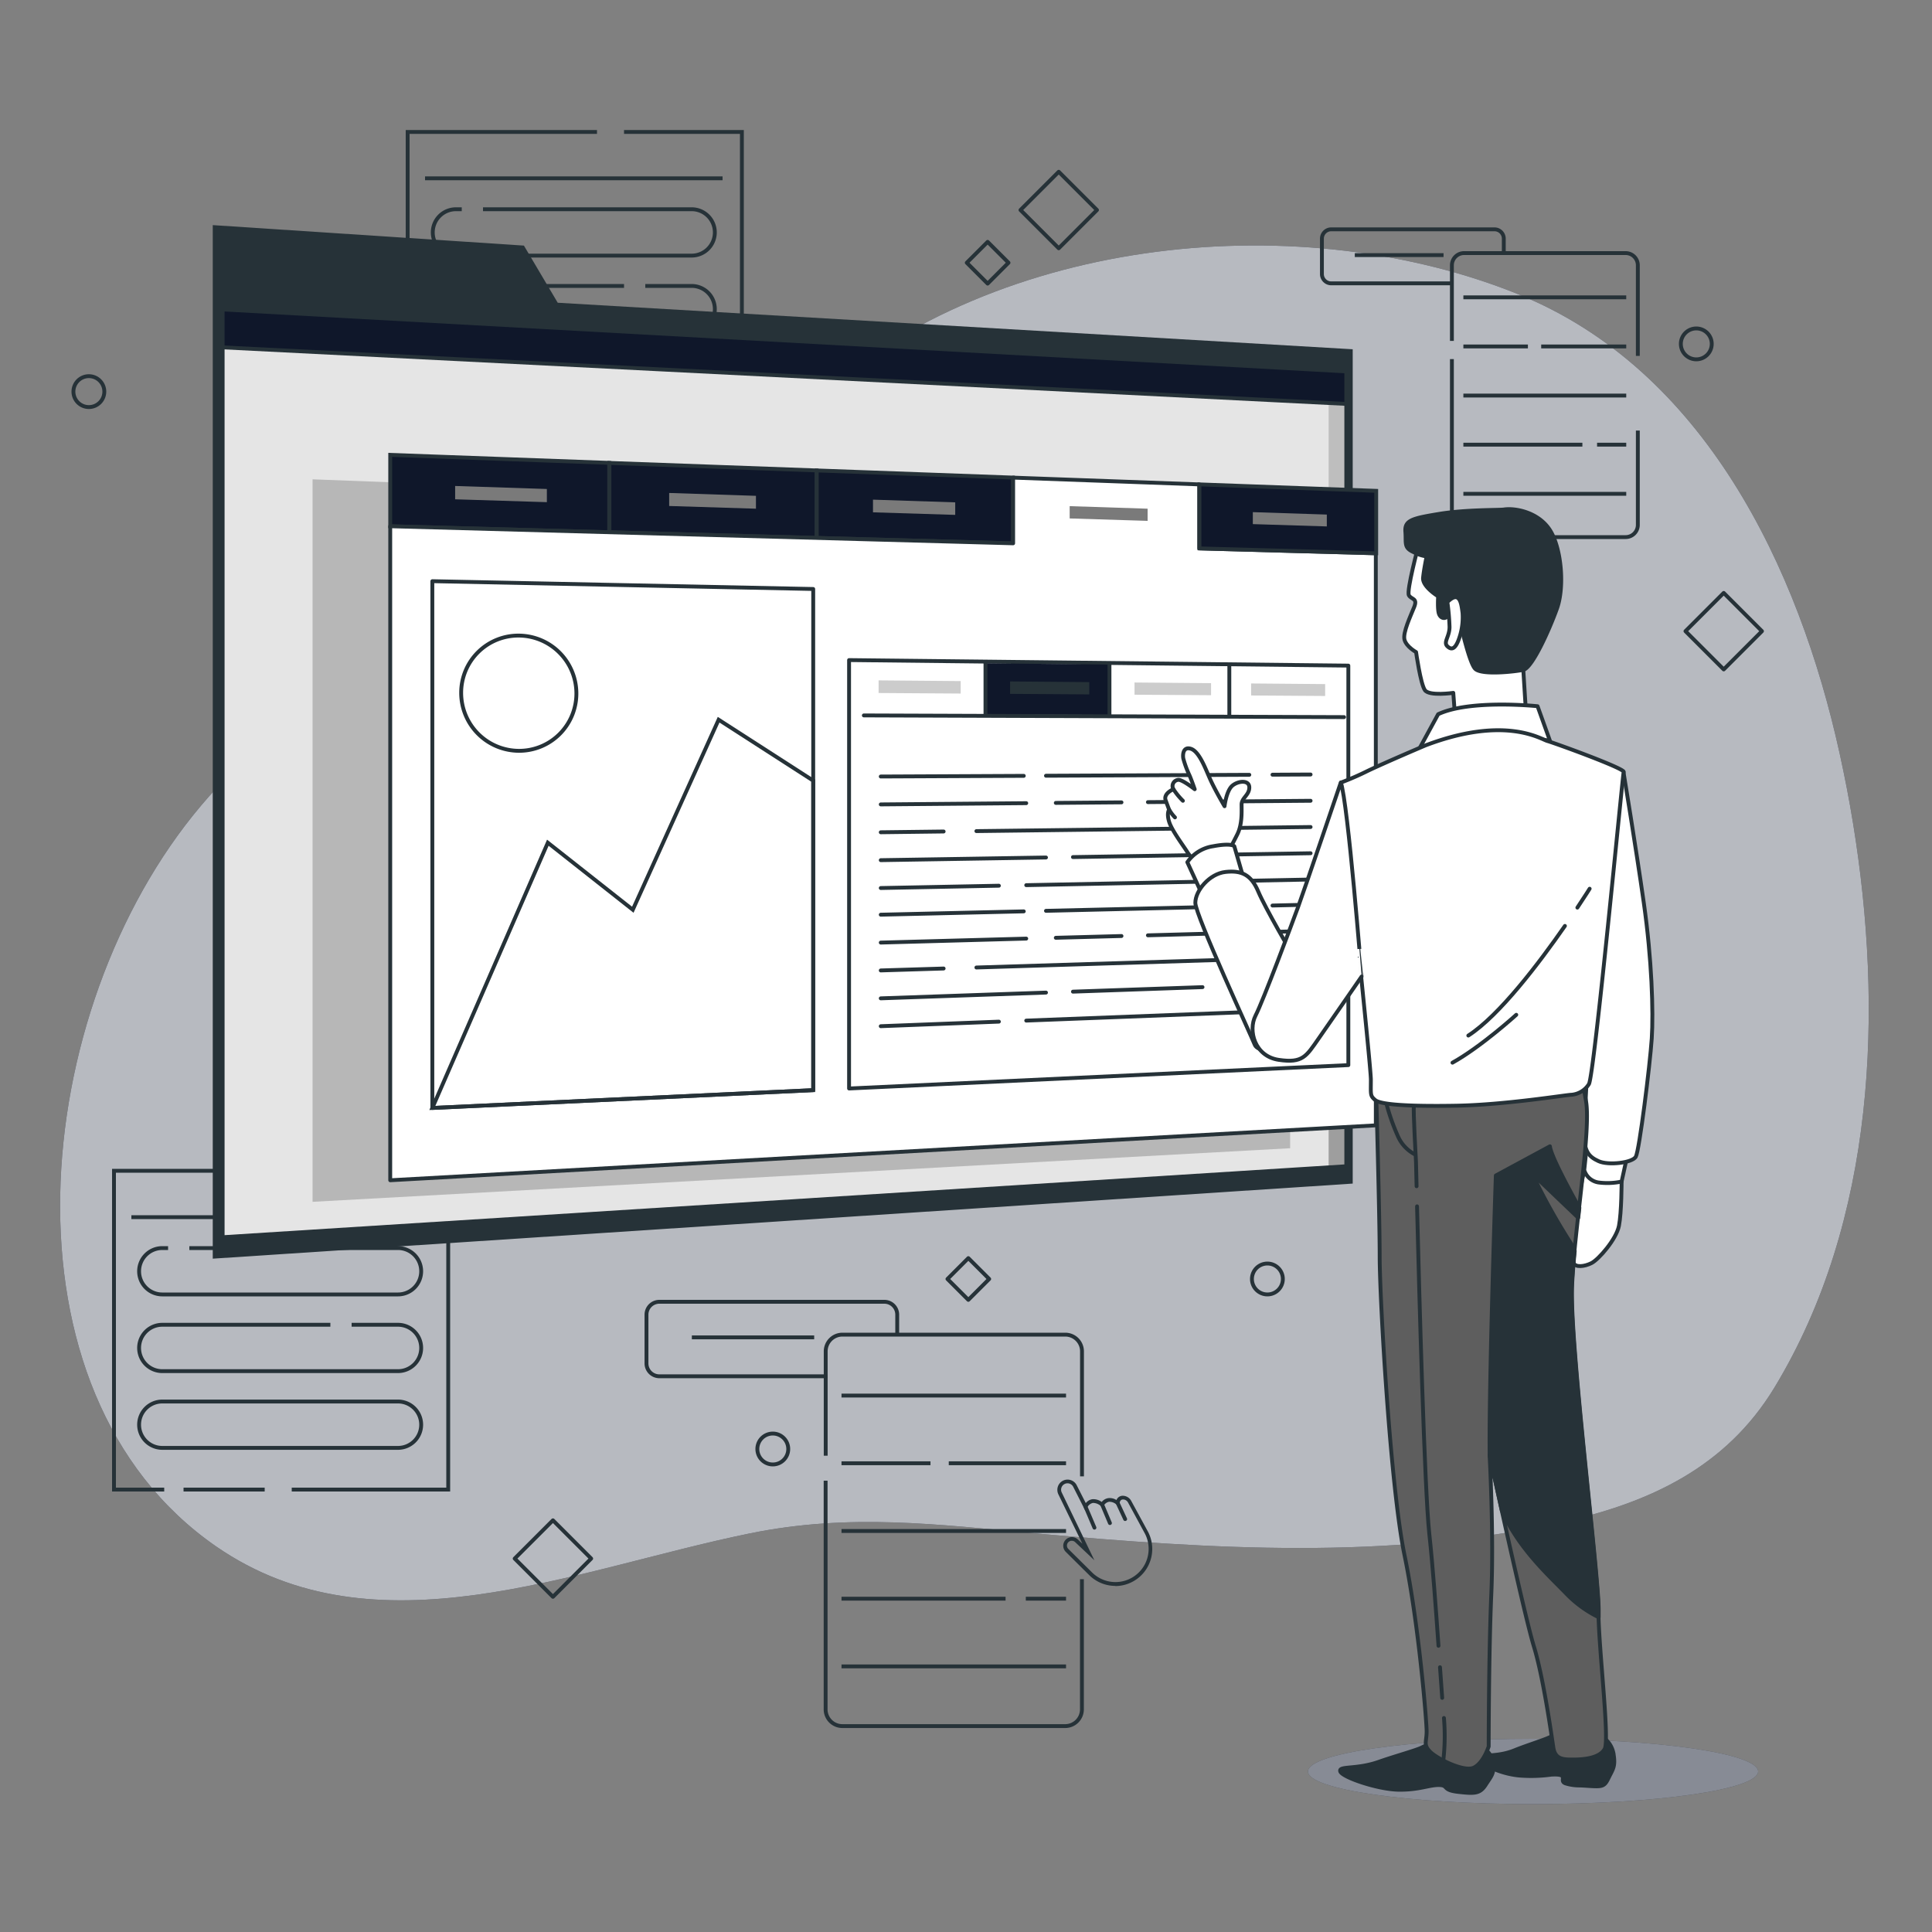 <svg xmlns="http://www.w3.org/2000/svg" xmlns:xlink="http://www.w3.org/1999/xlink" viewBox="0 0 500 500"><rect x="0" y="0" width="500" height="500" fill="#808080" stroke="none"/><defs><clipPath id="freepik--clip-path--inject-27"><polygon points="348.42 301.82 57.62 320.19 57.62 80.08 348.42 96.12 348.42 301.82" style="fill:#e5e5e5;stroke:#263238;stroke-linecap:round;stroke-linejoin:round"/></clipPath></defs><g id="freepik--background-simple--inject-27"><path d="M479.58,213.15c-1-6.19-2.19-12.27-3.49-18.19C465.49,146.77,441,95.64,393,76.18,337.78,53.8,259.4,60,210,103.71c-38,33.6-115,53.88-158,104.82C7.43,261.34-1.88,360.31,56,400.26c41.17,28.41,92.07,6,137.92-3.39,26.11-5.34,48.71-2.32,74.45,0,44.73,4,91.06,7,136.17-3,22.28-5,42.09-14.06,54.65-34.72C485.57,315.7,487.39,261,479.58,213.15Z" style="fill:#0f172a"/><path d="M479.58,213.15c-1-6.19-2.19-12.27-3.49-18.19C465.49,146.77,441,95.64,393,76.18,337.78,53.8,259.4,60,210,103.71c-38,33.6-115,53.88-158,104.82C7.43,261.34-1.88,360.31,56,400.26c41.17,28.41,92.07,6,137.92-3.39,26.11-5.34,48.71-2.32,74.45,0,44.73,4,91.06,7,136.17-3,22.28-5,42.09-14.06,54.65-34.72C485.57,315.7,487.39,261,479.58,213.15Z" style="fill:#fff;opacity:.7"/></g><g id="freepik--Graphics--inject-27"><path d="M49,323h54a6,6,0,0,1,6,6h0a6,6,0,0,1-6,6H42a6,6,0,0,1-6-6h0a6,6,0,0,1,6-6h1.5" style="fill:none;stroke:#263238;stroke-miterlimit:10"/><path d="M91,342.85h12a6,6,0,0,1,6,6h0a6,6,0,0,1-6,6H42a6,6,0,0,1-6-6h0a6,6,0,0,1,6-6H85.5" style="fill:none;stroke:#263238;stroke-miterlimit:10"/><path d="M103,374.71H42a6,6,0,0,1-6-6h0a6,6,0,0,1,6-6h61a6,6,0,0,1,6,6h0A6,6,0,0,1,103,374.71Z" style="fill:none;stroke:#263238;stroke-miterlimit:10"/><polyline points="85.5 303 116 303 116 385.5 75.5 385.5" style="fill:none;stroke:#263238;stroke-miterlimit:10"/><polyline points="42.5 385.5 29.5 385.5 29.5 303 78.5 303" style="fill:none;stroke:#263238;stroke-miterlimit:10"/><line x1="68.5" x2="47.5" y1="385.5" y2="385.5" style="fill:none;stroke:#263238;stroke-miterlimit:10"/><line x1="34" x2="111" y1="315" y2="315" style="fill:none;stroke:#263238;stroke-miterlimit:10"/><path d="M125,54.15h54a6,6,0,0,1,6,6h0a6,6,0,0,1-6,6H118a6,6,0,0,1-6-6h0a6,6,0,0,1,6-6h1.5" style="fill:none;stroke:#263238;stroke-miterlimit:10"/><path d="M167,74h12a6,6,0,0,1,6,6h0a6,6,0,0,1-6,6H118a6,6,0,0,1-6-6h0a6,6,0,0,1,6-6h43.5" style="fill:none;stroke:#263238;stroke-miterlimit:10"/><rect width="73" height="12" x="112" y="93.85" rx="6" style="fill:none;stroke:#263238;stroke-miterlimit:10"/><polyline points="161.5 34.15 192 34.15 192 116.65 151.5 116.65" style="fill:none;stroke:#263238;stroke-miterlimit:10"/><polyline points="118.5 116.65 105.5 116.65 105.5 34.15 154.5 34.15" style="fill:none;stroke:#263238;stroke-miterlimit:10"/><line x1="144.5" x2="123.5" y1="116.65" y2="116.65" style="fill:none;stroke:#263238;stroke-miterlimit:10"/><line x1="110" x2="187" y1="46.15" y2="46.15" style="fill:none;stroke:#263238;stroke-miterlimit:10"/><path d="M376.05,73.33H344.52a2.41,2.41,0,0,1-2.41-2.41V61.76a2.41,2.41,0,0,1,2.41-2.41h42.25a2.41,2.41,0,0,1,2.41,2.41v3.59" style="fill:none;stroke:#263238;stroke-miterlimit:10"/><path d="M375.75,88.23V68.64a3.15,3.15,0,0,1,3.14-3.14h41.84a3.15,3.15,0,0,1,3.14,3.14V92.1" style="fill:none;stroke:#263238;stroke-miterlimit:10"/><path d="M423.87,111.42v24.44a3.15,3.15,0,0,1-3.14,3.14H378.89a3.15,3.15,0,0,1-3.14-3.14V92.93" style="fill:none;stroke:#263238;stroke-miterlimit:10"/><line x1="378.72" x2="420.87" y1="76.95" y2="76.95" style="fill:none;stroke:#263238;stroke-miterlimit:10"/><line x1="398.86" x2="420.87" y1="89.66" y2="89.66" style="fill:none;stroke:#263238;stroke-miterlimit:10"/><line x1="378.72" x2="395.42" y1="89.66" y2="89.66" style="fill:none;stroke:#263238;stroke-miterlimit:10"/><line x1="378.72" x2="420.87" y1="102.37" y2="102.37" style="fill:none;stroke:#263238;stroke-miterlimit:10"/><line x1="413.32" x2="420.87" y1="115.08" y2="115.08" style="fill:none;stroke:#263238;stroke-miterlimit:10"/><line x1="378.72" x2="409.52" y1="115.08" y2="115.08" style="fill:none;stroke:#263238;stroke-miterlimit:10"/><line x1="378.72" x2="420.87" y1="127.8" y2="127.8" style="fill:none;stroke:#263238;stroke-miterlimit:10"/><line x1="350.62" x2="373.59" y1="66.02" y2="66.02" style="fill:none;stroke:#263238;stroke-miterlimit:10"/><path d="M214.1,356.18H170.64a3.33,3.33,0,0,1-3.33-3.32V340.23a3.33,3.33,0,0,1,3.33-3.33h58.23a3.33,3.33,0,0,1,3.33,3.33v4.95" style="fill:none;stroke:#263238;stroke-miterlimit:10"/><path d="M213.69,376.73v-27a4.33,4.33,0,0,1,4.33-4.33h57.67a4.33,4.33,0,0,1,4.33,4.33v32.35" style="fill:none;stroke:#263238;stroke-miterlimit:10"/><path d="M280,408.69v33.69a4.33,4.33,0,0,1-4.33,4.33H218a4.33,4.33,0,0,1-4.33-4.33V383.2" style="fill:none;stroke:#263238;stroke-miterlimit:10"/><line x1="217.78" x2="275.89" y1="361.17" y2="361.17" style="fill:none;stroke:#263238;stroke-miterlimit:10"/><line x1="245.54" x2="275.89" y1="378.69" y2="378.69" style="fill:none;stroke:#263238;stroke-miterlimit:10"/><line x1="217.78" x2="240.81" y1="378.69" y2="378.69" style="fill:none;stroke:#263238;stroke-miterlimit:10"/><line x1="217.78" x2="275.89" y1="396.22" y2="396.22" style="fill:none;stroke:#263238;stroke-miterlimit:10"/><line x1="265.48" x2="275.89" y1="413.74" y2="413.74" style="fill:none;stroke:#263238;stroke-miterlimit:10"/><line x1="217.78" x2="260.24" y1="413.74" y2="413.74" style="fill:none;stroke:#263238;stroke-miterlimit:10"/><line x1="217.78" x2="275.89" y1="431.26" y2="431.26" style="fill:none;stroke:#263238;stroke-miterlimit:10"/><line x1="179.05" x2="210.71" y1="346.11" y2="346.11" style="fill:none;stroke:#263238;stroke-miterlimit:10"/><path d="M288.66,410.43a9.59,9.59,0,0,1-6.68-2.7l-6.19-6.14a2.24,2.24,0,0,1,3.11-3.22l1.22,1.14-6.23-12.81a2.7,2.7,0,0,1-.08-2.07,2.65,2.65,0,0,1,4.87-.2L281,389a2.74,2.74,0,0,1,1.66-1,3.6,3.6,0,0,1,2.46.71,2.68,2.68,0,0,1,1.74-1,3.23,3.23,0,0,1,2.08.5,1.75,1.75,0,0,1,1.82-1.1,2.51,2.51,0,0,1,2,1.32l4.4,8.09a9.6,9.6,0,0,1-8.55,13.95Zm-11.29-11.67h-.16a1.24,1.24,0,0,0-.72,2.11l6.19,6.13a8.59,8.59,0,0,0,13.64-10.07l-4.38-8.07a1.51,1.51,0,0,0-1.2-.8c-.41,0-.85.07-1,1l-.15.91-.68-.62a2.75,2.75,0,0,0-1.9-.69,2,2,0,0,0-1.35,1l-.32.51-.45-.41a3,3,0,0,0-2.07-.8,2.16,2.16,0,0,0-1.45,1.2l-.48.83-3.12-6.16a1.65,1.65,0,0,0-3,1.41l8.45,17.55-5-4.72A1.21,1.21,0,0,0,277.37,398.76Z" style="fill:#263238"/><path d="M283.24,395.86a.51.51,0,0,1-.46-.31l-2.3-5.41a.51.51,0,0,1,.27-.66.5.5,0,0,1,.65.27l2.3,5.41a.5.5,0,0,1-.26.66A.45.45,0,0,1,283.24,395.86Z" style="fill:#263238"/><path d="M287.25,394.67a.5.5,0,0,1-.46-.3l-2-4.75a.5.5,0,0,1,.26-.66.52.52,0,0,1,.66.27l2,4.75a.49.49,0,0,1-.27.65A.41.41,0,0,1,287.25,394.67Z" style="fill:#263238"/><path d="M291.18,393.63a.48.48,0,0,1-.45-.29l-1.93-4.15a.49.49,0,0,1,.24-.66.5.5,0,0,1,.67.24l1.93,4.15a.49.49,0,0,1-.46.71Z" style="fill:#263238"/><rect width="14" height="14" x="267" y="47.35" transform="translate(41.82 209.67) rotate(-45)" style="fill:none;stroke:#263238;stroke-linecap:round;stroke-linejoin:round"/><rect width="14" height="14" x="439.1" y="156.35" transform="translate(15.15 363.28) rotate(-45)" style="fill:none;stroke:#263238;stroke-linecap:round;stroke-linejoin:round"/><rect width="14" height="14" x="136.1" y="396.35" transform="translate(-243.3 219.33) rotate(-45)" style="fill:none;stroke:#263238;stroke-linecap:round;stroke-linejoin:round"/><rect width="7.64" height="7.64" x="251.78" y="64.18" transform="translate(26.78 200.65) rotate(-45)" style="fill:none;stroke:#263238;stroke-linecap:round;stroke-linejoin:round"/><rect width="7.64" height="7.64" x="246.78" y="327.18" transform="translate(-160.65 274.15) rotate(-45)" style="fill:none;stroke:#263238;stroke-linecap:round;stroke-linejoin:round"/><circle cx="200" cy="375" r="4" style="fill:none;stroke:#263238;stroke-linecap:round;stroke-linejoin:round"/><circle cx="328" cy="331" r="4" style="fill:none;stroke:#263238;stroke-linecap:round;stroke-linejoin:round"/><circle cx="439" cy="89" r="4" style="fill:none;stroke:#263238;stroke-linecap:round;stroke-linejoin:round"/><circle cx="23" cy="101.35" r="4" style="fill:none;stroke:#263238;stroke-linecap:round;stroke-linejoin:round"/></g><g id="freepik--Screens--inject-27"><polygon points="144.34 78.35 135.59 63.56 55.06 58.26 55.06 73.12 55.06 78.47 55.06 325.74 350.08 306.31 350.08 90.39 144.34 78.35" style="fill:#263238"/><polygon points="348.42 301.82 57.62 320.19 57.62 80.08 348.42 96.12 348.42 301.82" style="fill:#e5e5e5"/><g style="clip-path:url(#freepik--clip-path--inject-27)"><polygon points="349.64 303.3 343.85 303.67 343.85 94.1 349.64 94.43 349.64 303.3" style="opacity:.17"/><polygon points="349.64 301.6 343.85 301.96 343.85 220.81 349.64 220.71 349.64 301.6" style="opacity:.17"/><polygon points="348.75 104.55 56.27 89.83 56.27 76.76 348.75 93.36 348.75 104.55" style="fill:#0f172a;stroke:#263238;stroke-miterlimit:10"/></g><polygon points="348.42 301.82 57.62 320.19 57.62 80.08 348.42 96.12 348.42 301.82" style="fill:none;stroke:#263238;stroke-linecap:round;stroke-linejoin:round"/><polygon points="334 133.64 288.63 131.92 288.58 131.92 240.81 130.11 240.76 130.1 190.4 128.2 190.34 128.19 137.18 126.18 137.12 126.18 80.89 124.05 80.89 142.44 80.89 142.44 80.89 311.03 333.89 297.16 333.89 149.72 334 149.72 334 133.64" style="opacity:.2"/><polygon points="157.66 137.75 100.99 136.19 100.99 117.72 157.66 119.79 157.66 137.75" style="fill:#0f172a;stroke:#263238;stroke-miterlimit:10"/><polygon points="141.53 129.96 117.79 129.22 117.79 125.77 141.53 126.55 141.53 129.96" style="fill:#7a7a7a"/><polygon points="211.32 139.22 157.72 137.75 157.72 119.8 211.32 121.75 211.32 139.22" style="fill:#0f172a;stroke:#263238;stroke-miterlimit:10"/><polygon points="262.15 140.61 211.38 139.22 211.38 121.75 262.15 123.6 262.15 140.61" style="fill:#0f172a;stroke:#263238;stroke-miterlimit:10"/><polygon points="310.36 141.93 310.36 125.36 262.2 123.61 262.2 140.61 100.99 136.19 100.99 305.45 356.06 291.24 356.06 143.19 310.36 141.93" style="fill:#fff;stroke:#263238;stroke-linecap:round;stroke-linejoin:round"/><polygon points="356.16 143.19 310.42 141.93 310.42 125.36 356.16 127.03 356.16 143.19" style="fill:#0f172a;stroke:#263238;stroke-miterlimit:10"/><polygon points="348.95 275.65 219.74 281.7 219.74 170.83 348.95 172.26 348.95 275.65" style="fill:#fff;stroke:#263238;stroke-linecap:round;stroke-linejoin:round"/><polygon points="287.13 172 255.04 171.66 255.04 184.9 287.13 185.02 287.13 172" style="fill:#0f172a"/><line x1="329.32" x2="339.18" y1="200.49" y2="200.44" style="fill:none;stroke:#263238;stroke-linecap:round;stroke-linejoin:round"/><line x1="270.7" x2="323.32" y1="200.76" y2="200.52" style="fill:none;stroke:#263238;stroke-linecap:round;stroke-linejoin:round"/><line x1="227.94" x2="264.95" y1="200.96" y2="200.79" style="fill:none;stroke:#263238;stroke-linecap:round;stroke-linejoin:round"/><line x1="297.08" x2="339.18" y1="207.59" y2="207.24" style="fill:none;stroke:#263238;stroke-linecap:round;stroke-linejoin:round"/><line x1="273.24" x2="290.24" y1="207.79" y2="207.65" style="fill:none;stroke:#263238;stroke-linecap:round;stroke-linejoin:round"/><line x1="227.94" x2="265.59" y1="208.18" y2="207.86" style="fill:none;stroke:#263238;stroke-linecap:round;stroke-linejoin:round"/><line x1="252.69" x2="339.18" y1="215.09" y2="214.03" style="fill:none;stroke:#263238;stroke-linecap:round;stroke-linejoin:round"/><line x1="227.94" x2="244.21" y1="215.39" y2="215.19" style="fill:none;stroke:#263238;stroke-linecap:round;stroke-linejoin:round"/><line x1="318.5" x2="339.18" y1="221.16" y2="220.82" style="fill:none;stroke:#263238;stroke-linecap:round;stroke-linejoin:round"/><line x1="277.68" x2="311.21" y1="221.81" y2="221.27" style="fill:none;stroke:#263238;stroke-linecap:round;stroke-linejoin:round"/><line x1="227.94" x2="270.7" y1="222.61" y2="221.92" style="fill:none;stroke:#263238;stroke-linecap:round;stroke-linejoin:round"/><line x1="265.59" x2="339.18" y1="229.08" y2="227.62" style="fill:none;stroke:#263238;stroke-linecap:round;stroke-linejoin:round"/><line x1="227.94" x2="258.51" y1="229.82" y2="229.22" style="fill:none;stroke:#263238;stroke-linecap:round;stroke-linejoin:round"/><line x1="329.32" x2="339.18" y1="234.35" y2="234.12" style="fill:none;stroke:#263238;stroke-linecap:round;stroke-linejoin:round"/><line x1="270.7" x2="323.32" y1="235.72" y2="234.49" style="fill:none;stroke:#263238;stroke-linecap:round;stroke-linejoin:round"/><line x1="227.94" x2="264.95" y1="236.72" y2="235.86" style="fill:none;stroke:#263238;stroke-linecap:round;stroke-linejoin:round"/><line x1="297.08" x2="339.18" y1="242.06" y2="240.91" style="fill:none;stroke:#263238;stroke-linecap:round;stroke-linejoin:round"/><line x1="273.24" x2="290.24" y1="242.7" y2="242.24" style="fill:none;stroke:#263238;stroke-linecap:round;stroke-linejoin:round"/><line x1="227.94" x2="265.59" y1="243.94" y2="242.91" style="fill:none;stroke:#263238;stroke-linecap:round;stroke-linejoin:round"/><line x1="252.69" x2="339.18" y1="250.39" y2="247.71" style="fill:none;stroke:#263238;stroke-linecap:round;stroke-linejoin:round"/><line x1="227.94" x2="244.21" y1="251.15" y2="250.65" style="fill:none;stroke:#263238;stroke-linecap:round;stroke-linejoin:round"/><line x1="318.5" x2="339.18" y1="255.22" y2="254.5" style="fill:none;stroke:#263238;stroke-linecap:round;stroke-linejoin:round"/><line x1="277.68" x2="311.21" y1="256.64" y2="255.47" style="fill:none;stroke:#263238;stroke-linecap:round;stroke-linejoin:round"/><line x1="227.94" x2="270.7" y1="258.37" y2="256.88" style="fill:none;stroke:#263238;stroke-linecap:round;stroke-linejoin:round"/><line x1="265.59" x2="339.18" y1="264.13" y2="261.29" style="fill:none;stroke:#263238;stroke-linecap:round;stroke-linejoin:round"/><line x1="227.94" x2="258.51" y1="265.58" y2="264.4" style="fill:none;stroke:#263238;stroke-linecap:round;stroke-linejoin:round"/><line x1="223.56" x2="347.84" y1="185.15" y2="185.59" style="fill:none;stroke:#263238;stroke-linecap:round;stroke-linejoin:round"/><line x1="255.04" x2="255.04" y1="171.66" y2="184.9" style="fill:none;stroke:#263238;stroke-linecap:round;stroke-linejoin:round"/><line x1="287.13" x2="287.13" y1="172.01" y2="185.02" style="fill:none;stroke:#263238;stroke-linecap:round;stroke-linejoin:round"/><line x1="318.15" x2="318.15" y1="172.34" y2="185.14" style="fill:none;stroke:#263238;stroke-linecap:round;stroke-linejoin:round"/><polygon points="281.91 179.71 261.41 179.57 261.41 176.36 281.91 176.53 281.91 179.71" style="fill:#263238"/><polygon points="248.62 179.49 227.38 179.35 227.38 176.08 248.62 176.26 248.62 179.49" style="fill:#ccc"/><polygon points="313.42 179.92 293.61 179.79 293.61 176.63 313.42 176.8 313.42 179.92" style="fill:#ccc"/><polygon points="342.95 180.12 323.79 179.99 323.79 176.88 342.95 177.04 342.95 180.12" style="fill:#ccc"/><polygon points="210.46 282.13 111.89 286.74 111.89 150.41 210.46 152.43 210.46 282.13" style="fill:#fff;stroke:#263238;stroke-linecap:round;stroke-linejoin:round"/><polygon points="210.46 202.03 185.98 186.26 163.77 235.44 141.78 218.09 111.89 286.74 210.46 282.13 210.46 202.03" style="fill:none;stroke:#263238;stroke-miterlimit:10"/><path d="M149.17,179.49a15,15,0,0,0-14.82-15,14.8,14.8,0,0,0-15,14.82,15,15,0,0,0,15,15A14.82,14.82,0,0,0,149.17,179.49Z" style="fill:none;stroke:#263238;stroke-miterlimit:10"/><polygon points="195.64 131.65 173.18 130.95 173.18 127.58 195.64 128.32 195.64 131.65" style="fill:#7a7a7a"/><polygon points="247.21 133.25 225.93 132.59 225.93 129.31 247.21 130.01 247.21 133.25" style="fill:#7a7a7a"/><polygon points="297 134.8 276.83 134.17 276.83 130.99 297 131.65 297 134.8" style="fill:#7a7a7a"/><polygon points="343.38 136.24 324.23 135.64 324.23 132.54 343.38 133.17 343.38 136.24" style="fill:#7a7a7a"/></g><g id="freepik--Character--inject-27"><ellipse cx="396.75" cy="458.45" rx="58.25" ry="8.45" style="fill:#0f172a"/><ellipse cx="396.75" cy="458.45" rx="58.25" ry="8.45" style="fill:#fff;opacity:.5"/><path d="M367.15,141s-3.21,11.93-2.53,13.07,2.3.69,1.38,3-3,6.65-2.52,8.48,3,3.21,3,3.21,1.15,8.26,2.29,9.86,7.34.69,7.34.69l.46,6.2,18.35-1.15-.69-11-.92-34Z" style="fill:#fff;stroke:#263238;stroke-linecap:round;stroke-linejoin:round"/><path d="M389.17,131.86c-1.14.17-9.87,0-16.75,1.14s-8.94,1.61-8.71,4.59-.46,4.13,2.06,5.27a10.26,10.26,0,0,0,3.44,1.15s-.69,3.21-.92,5.51,3.9,4.81,3.9,4.81-.23,3.44.23,4.59,1.61,1.38,2.3.46,1.14-5.28,1.83-3.44,3.44,15.59,5.28,17.2,10.09.69,12.38.23,6.65-10.09,8.72-15.83,1.14-15.82-1.84-20.41S392.15,131.4,389.17,131.86Z" style="fill:#263238;stroke:#263238;stroke-linecap:round;stroke-linejoin:round"/><path d="M374.58,155.82a58.44,58.44,0,0,1,.56,6.44c0,2.52-1.68,3.92-.56,5s2,.56,2.8-1.4a16.54,16.54,0,0,0,1.12-7.28C378.22,156.66,377.94,152.46,374.58,155.82Z" style="fill:#fff;stroke:#263238;stroke-linecap:round;stroke-linejoin:round"/><path d="M372.19,184.84l-5,9.17s12.61-3.67,19.49-3.67a94.09,94.09,0,0,1,14.45,1.38l-3.21-8.95S380.45,180.94,372.19,184.84Z" style="fill:#fff;stroke:#263238;stroke-linecap:round;stroke-linejoin:round"/><path d="M419.67,305.79s0,8-.69,11.47-5.27,8.71-7.11,9.63-4.13,1.15-4.59,0-1.14-.69-.45-6.65S410,302.81,410,302.81Z" style="fill:#fff;stroke:#263238;stroke-linecap:round;stroke-linejoin:round"/><path d="M421.28,298.45l-1.61,7.34a17.92,17.92,0,0,1-6,.23,4.56,4.56,0,0,1-3.67-3.21l.69-6.42Z" style="fill:#fff;stroke:#263238;stroke-linecap:round;stroke-linejoin:round"/><path d="M420.15,199.75s3.21,19.49,5.27,33.94,2.51,28.21,2.05,35.09-3.21,29-4.13,30.59-7.11,2.29-9.63,1.14S410,298,410,293.63s2.29-45,2.29-45Z" style="fill:#fff;stroke:#263238;stroke-linecap:round;stroke-linejoin:round"/><path d="M370.6,451.57a5.61,5.61,0,0,0-2.6.66c-1.36.72-7.26,2.34-11.06,3.69-5.93,2.11-10.56,1-10.08,2.52s9.73,4.66,15.08,4.74,7.93-1.26,10.49-1.21.67,1.29,4.93,1.77,5.65.5,7.14-1.83,2.32-2.93,1.85-5.87V456a5.44,5.44,0,0,0-5.45-4.46Z" style="fill:#263238;stroke:#263238;stroke-linecap:round;stroke-linejoin:round"/><path d="M403.74,448.73a3.91,3.91,0,0,0-2.24.63c-1.16.73-6.25,2.27-9.51,3.6-5.1,2.07-9.17.69-8.7,2.37s5.94,4,10.6,4.23a38.39,38.39,0,0,0,7.56-.28c5-.28,1.83,1.5,3.64,2.24a12.17,12.17,0,0,0,3.92.56c5.32.28,6,.7,7.19-1.75s1.92-3.07,1.41-6.26V454c-.47-2.84-2.58-4.92-4.89-5Z" style="fill:#263238;stroke:#263238;stroke-linecap:round;stroke-linejoin:round"/><path d="M356.14,282.4s.92,32.11.92,42.89,2.75,59.49,6.42,77.15,5.73,42.89,5.73,45.64-.92,3.44.92,5.28,8.71,5.27,11.24,4.12,3.9-5.5,3.9-5.5,0-23.85.68-39.45-.45-36-.45-36,8.94,41.29,11.46,49.54,4.59,23.24,5.05,26.22,2.48,3.08,5,3.08c3.08,0,6.89-.4,8.26-2.69s-1.6-26.38-1.6-36-7.57-69.36-6.88-84,5-40.13,3.67-47.7a84.43,84.43,0,0,1-1.38-13.61S361.87,265.88,356.14,282.4Z" style="fill:#5e5e5e;stroke:#263238;stroke-linecap:round;stroke-linejoin:round"/><path d="M369,192.87s-10.26,4.35-15.07,6.65a72.29,72.29,0,0,1-6.88,3s7.73,73,7.73,76.91-.23,4.13,1.15,5.28,8.49,1.67,21.11,1.44,28.43-2.82,29.58-2.82a5.92,5.92,0,0,0,4.58-2.75c1.38-2.06,8.74-79.9,9-80.81s-18.14-7.57-19.75-8S389.62,185.07,369,192.87Z" style="fill:#fff;stroke:#263238;stroke-linecap:round;stroke-linejoin:round"/><path d="M405,239.63c-6.56,9.44-16.92,23.17-25,28.37" style="fill:none;stroke:#263238;stroke-linecap:round;stroke-linejoin:round"/><path d="M411.4,230s-1.19,1.91-3.18,4.89" style="fill:none;stroke:#263238;stroke-linecap:round;stroke-linejoin:round"/><path d="M392.41,262.63s-9.08,8.26-16.51,12.39" style="fill:none;stroke:#263238;stroke-linecap:round;stroke-linejoin:round"/><path d="M405.22,412.3a29.87,29.87,0,0,0,8.52,6.24c0-.67,0-1.3,0-1.88,0-9.63-7.57-69.36-6.88-84,.12-2.67.37-5.7.68-8.91a11.69,11.69,0,0,0-.91-1.87,163.08,163.08,0,0,1-10.09-18.11l11.91,11.39c.1-.86.2-1.73.29-2.59-3.17-5.7-7.34-13.52-7.62-15.91l-14,7.56s-1.83,54.45-1.6,72.34c0,0,1.35,6.25,3.15,14.36C393,400.74,400.73,407.65,405.22,412.3Z" style="fill:#263238;stroke:#263238;stroke-linecap:round;stroke-linejoin:round"/><path d="M358.9,286a55.36,55.36,0,0,0,3,8.32,9.72,9.72,0,0,0,4.13,4.36" style="fill:none;stroke:#263238;stroke-linecap:round;stroke-linejoin:round"/><path d="M373.69,444.62a54.86,54.86,0,0,1-.12,10.57" style="fill:none;stroke:#263238;stroke-linecap:round;stroke-linejoin:round"/><path d="M372.67,431.48c.21,3,.4,5.74.57,7.93" style="fill:none;stroke:#263238;stroke-linecap:round;stroke-linejoin:round"/><path d="M366.73,312.2c.57,23,1.94,73.48,3.17,84.73.89,8.16,1.71,19.43,2.38,29" style="fill:none;stroke:#263238;stroke-linecap:round;stroke-linejoin:round"/><path d="M365.92,286.35c-.23.69.54,14.39.54,14.39s.05,2.33.15,6.26" style="fill:none;stroke:#263238;stroke-linecap:round;stroke-linejoin:round"/><path d="M318,220.14s.89-1.55,2.21-4.2,1.11-6,1.11-7.73,2-2.43,2-4.42-2.87-1.76-4.41-.44-2,5.3-2,5.3-2.45-4.14-3.75-7.06c-1.18-2.63-2.8-7.16-5-7.82s-2.1,2.07-1.87,2.73a26,26,0,0,0,1.36,3.75c.51,1,1.54,4,1.54,4s-3.09-2.43-4.19-2.43a1.62,1.62,0,0,0-1.33,2.43s-2.65,1.1-2,2.87.89,2.43.89,2.43-.67.88,0,3.09,3.53,6,4.63,7.73a9.59,9.59,0,0,0,2.43,2.65Z" style="fill:#fff;stroke:#263238;stroke-linecap:round;stroke-linejoin:round"/><path d="M303.68,204.24a18,18,0,0,0,2.45,3" style="fill:none;stroke:#263238;stroke-linecap:round;stroke-linejoin:round"/><path d="M302.58,209.54a10,10,0,0,0,1.5,2" style="fill:none;stroke:#263238;stroke-linecap:round;stroke-linejoin:round"/><path d="M311.18,231.63l-3.9-8.49a9.88,9.88,0,0,1,6.66-4.13c4.81-.92,5.5,0,5.5,0l2.52,8.72S313.71,228.42,311.18,231.63Z" style="fill:#fff;stroke:#263238;stroke-linecap:round;stroke-linejoin:round"/><path d="M334.58,247.22s-7.11-12.15-8.95-16.51-4.35-5.51-8.48-5.05-7.8,4.82-7.8,8,14.68,34.86,15.37,36.7,5.73,2.29,9.17.23S337.79,257.32,334.58,247.22Z" style="fill:#fff;stroke:#263238;stroke-linecap:round;stroke-linejoin:round"/><path d="M347,202.5s-9.46,27.89-11.06,32.24-9,24.18-11,28.08-.22,10.55,6,11.47,7.11-.92,10.32-5.51,11.13-16.06,11.13-16.06S348.86,207.77,347,202.5Z" style="fill:#fff;stroke:#263238;stroke-linecap:round;stroke-linejoin:round"/></g></svg>